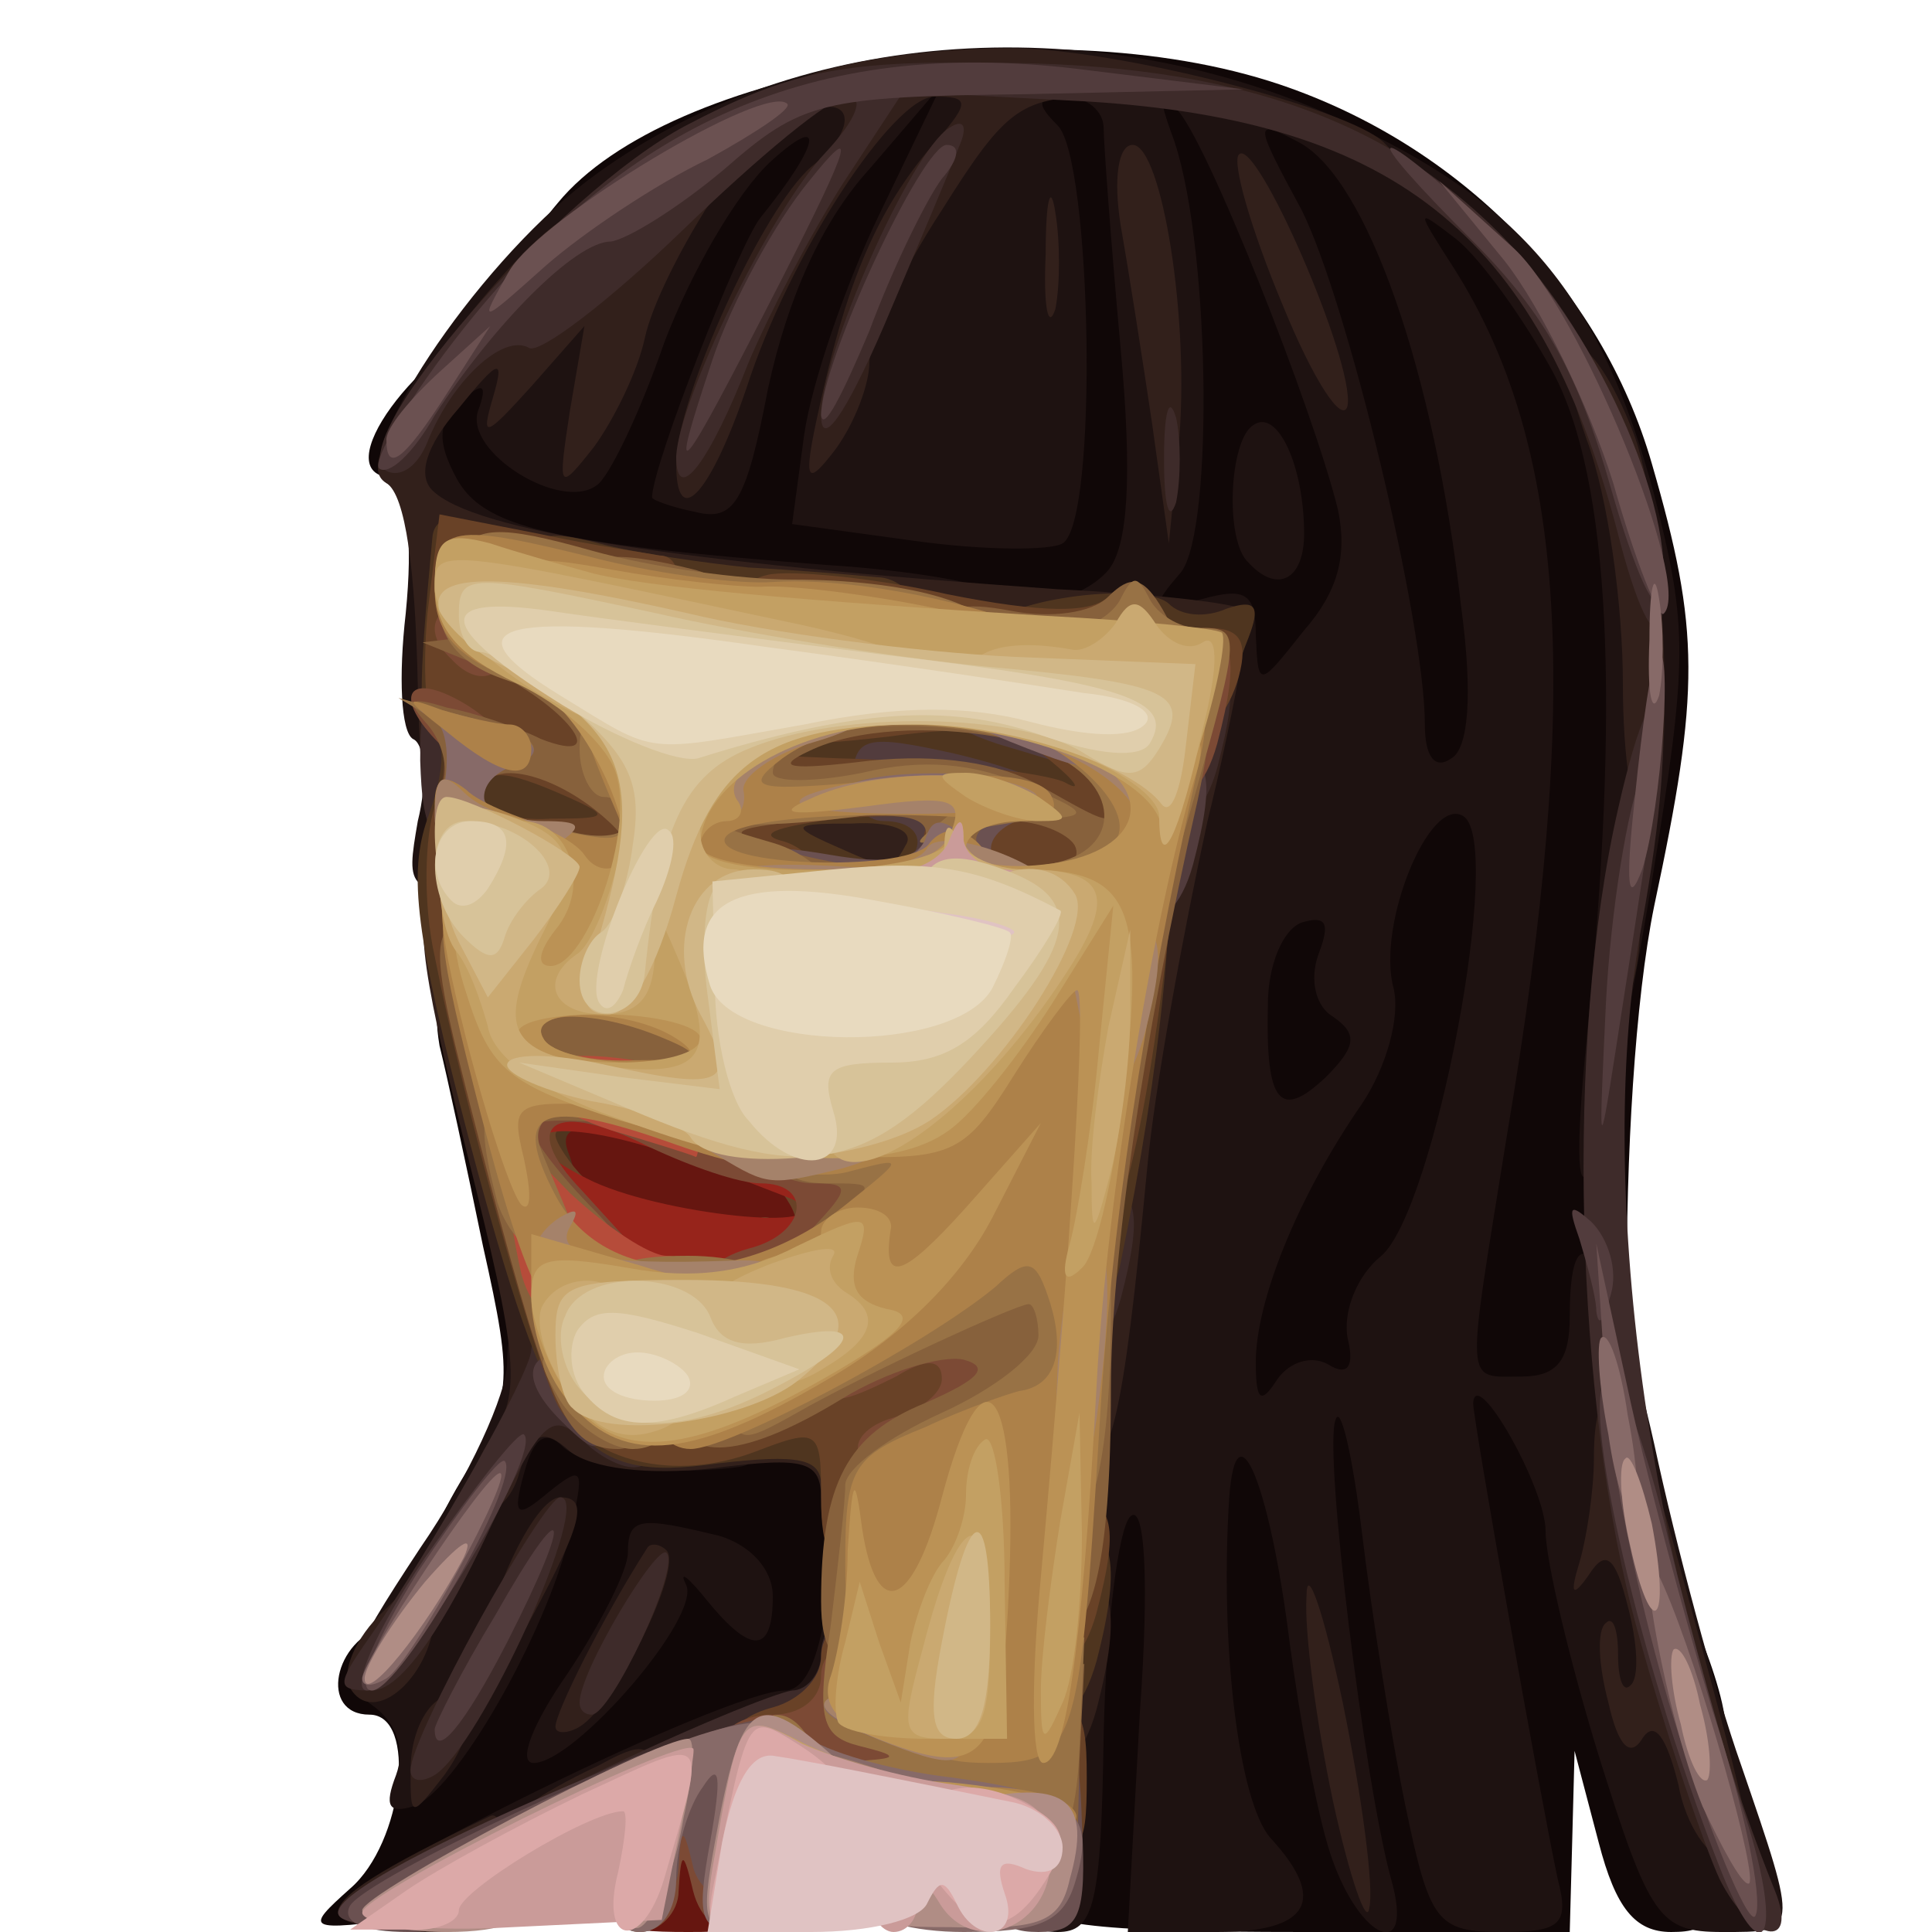 <?xml version="1.0" encoding="utf-8"?>
<!DOCTYPE svg PUBLIC "-//W3C//DTD SVG 1.0//EN" "http://www.w3.org/TR/2001/REC-SVG-20010904/DTD/svg10.dtd">
<svg version="1.0" xmlns="http://www.w3.org/2000/svg" width="40px" height="40px" viewBox="0 0 40 40" preserveAspectRatio="xMidYMid meet">
 <g fill="#100707">
  <path d="M7.25 39.10 c1.10 -0.95 1.40 -3.60 0.40 -3.60 -1.05 0 -0.75 -1.55 0.35 -1.85 0.55 -0.15 0.85 -0.45 0.70 -0.70 -0.15 -0.25 0.25 -1.30 0.85 -2.30 1.05 -1.70 1.10 -1.95 0.45 -4.85 -0.35 -1.70 -0.75 -3.55 -0.90 -4.15 -0.15 -0.90 0 -1.15 0.75 -1.15 0.75 0 1.10 0.55 1.55 2.55 0.35 1.40 0.60 3.05 0.60 3.70 0 1.45 1.15 1.95 4.15 1.80 l2.35 -0.15 0 4.05 c0 3.20 -0.15 4.05 -0.70 4.05 -0.40 0 -2.15 0.65 -3.90 1.45 -1.75 0.80 -4.15 1.55 -5.40 1.75 -2.20 0.30 -2.20 0.25 -1.25 -0.60z"/>
  <path d="M21.20 39.25 c-0.20 -0.45 -0.10 -2.75 0.10 -5.15 0.40 -3.90 0.55 -4.35 1.55 -4.50 1.60 -0.25 1.95 -1.60 0.40 -1.60 -1.20 0 -1.25 -0.15 -1.25 -2.75 0 -2.60 0.05 -2.75 1.25 -2.75 1.15 0 1.25 -0.20 1.25 -2.25 0 -1.55 0.25 -2.35 0.75 -2.55 1.10 -0.45 0.90 -1.20 -0.25 -1.20 -0.70 0 -1 -0.35 -1 -1.20 0 -1.15 -0.20 -1.20 -5.60 -1.70 -9.50 -0.95 -9.90 -1.05 -9.90 -2.35 0 -0.65 -0.30 -1.25 -0.60 -1.40 -1.05 -0.35 1.25 -3.10 2.75 -3.25 1.40 -0.15 2.35 -1.60 1 -1.60 -0.65 0 -0.65 -0.15 -0.10 -0.80 2.30 -2.80 10.05 -4.10 14.95 -2.45 3.70 1.25 6.65 4.20 7.70 7.85 1 3.45 1 4.70 0.05 9.15 -0.80 3.90 -0.75 13.10 0.10 13.65 0.60 0.45 1.75 3.60 1.25 3.60 -0.20 0 -0.30 0.90 -0.20 2 0.20 1.75 0.05 2 -0.80 2 -0.75 0 -1.15 -0.50 -1.50 -1.85 l-0.50 -1.90 -0.05 1.90 -0.05 1.85 -5.50 0 c-4.50 0 -5.60 -0.15 -5.80 -0.75z m-0.20 -32.30 c0 -2.85 -0.60 -2.85 -1.75 -0.10 -1 2.40 -0.95 2.65 0.50 2.65 1.15 0 1.25 -0.15 1.25 -2.55z"/>
  <path d="M16.50 17.25 c0 -1.65 0.10 -1.75 1.75 -1.75 1.65 0 1.75 0.10 1.75 1.75 0 1.65 -0.10 1.75 -1.75 1.75 -1.65 0 -1.75 -0.10 -1.75 -1.75z"/>
 </g>
 <g fill="#1e1211">
  <path d="M7 39.55 c0 -0.60 8.05 -4.55 9.25 -4.55 0.45 0 0.75 -0.75 0.90 -2.10 0.15 -1.30 0.15 -1 0.10 0.75 -0.05 3.10 -0.60 3.85 -2.60 3.85 -0.65 0 -1.15 0.25 -1.15 0.50 0 0.30 -0.45 0.50 -0.95 0.50 -0.55 0 -1.05 0.20 -1.15 0.50 -0.25 0.70 -4.40 1.25 -4.40 0.55z"/>
  <path d="M21 36.75 c0 -1.80 0.15 -3.25 0.40 -3.25 0.20 0 0.40 -2.30 0.45 -5.10 0.10 -4.55 1.15 -12.05 2 -14.20 0.25 -0.65 -0.10 -0.70 -2.30 -0.40 -2.20 0.30 -2.70 0.20 -3.30 -0.60 -0.40 -0.55 -0.70 -0.70 -0.75 -0.30 0 0.90 -3.30 0.80 -3.70 -0.15 -0.35 -1 -3.10 -1 -3.50 0.05 -0.60 1.55 -0.30 2.20 0.95 2.20 1.10 0 1.25 0.20 1.25 1.75 0 1.70 -0.05 1.75 -2.05 1.75 -2.05 0 -2.05 -0.05 -1.80 -1.50 0.20 -0.80 0.15 -1.60 -0.10 -1.70 -0.25 -0.15 -0.30 -1.30 -0.15 -2.60 0.15 -1.55 0.05 -2.45 -0.40 -2.70 -0.80 -0.50 1.80 -4.45 4.15 -6.25 4.15 -3.15 10.35 -3.65 15.55 -1.30 3.80 1.70 5.45 3.70 6.55 7.80 0.70 2.75 0.70 3.40 -0.05 8 -1.05 6.35 -1.85 8.30 -1.35 3.25 0.70 -6.90 0.50 -11.55 -0.70 -13.80 -0.60 -1.10 -1.50 -2.35 -2 -2.75 -0.85 -0.65 -0.85 -0.65 -0.05 0.60 2.35 3.70 2.65 8.80 1.10 17.95 -0.85 5.30 -0.90 5 0.30 5 0.75 0 1 -0.35 1 -1.25 0 -2.55 0.90 -1.15 1.75 2.65 0.45 2.10 1.25 5.10 1.80 6.65 1.20 3.50 1.20 3.45 -0.40 3.45 -1.30 0 -1.50 -0.30 -2.55 -3.65 -0.60 -1.95 -1.10 -4.05 -1.10 -4.65 0 -0.90 -1.45 -3.45 -1.50 -2.65 0 0.35 1.35 7.95 1.75 9.85 0.25 0.95 0.05 1.10 -1.15 1.10 -1.35 0 -1.50 -0.20 -2 -2.60 -0.30 -1.45 -0.70 -4 -0.90 -5.65 -0.20 -1.65 -0.45 -2.70 -0.55 -2.35 -0.25 0.65 0.60 7.50 1.15 9.50 0.50 1.75 -0.65 1.30 -1.25 -0.50 -0.30 -0.90 -0.65 -2.90 -0.85 -4.40 -0.40 -3.20 -1.10 -5 -1.25 -3 -0.20 3.10 0.20 6.30 0.85 7.05 1.20 1.30 0.80 1.95 -1.10 1.95 l-1.85 0 0.25 -4.55 c0.20 -2.75 0.10 -4.35 -0.20 -4.05 -0.25 0.25 -0.50 2.30 -0.55 4.50 -0.05 3.55 -0.20 4.10 -0.95 4.10 -0.75 0 -0.90 -0.45 -0.90 -3.25z m6.50 -8.50 c0.40 0.25 0.55 0.05 0.40 -0.55 -0.10 -0.55 0.20 -1.30 0.70 -1.70 1.10 -0.95 2.55 -8.55 1.70 -9.10 -0.70 -0.45 -1.80 2.25 -1.45 3.55 0.15 0.60 -0.15 1.65 -0.65 2.40 -1.35 1.95 -2.20 4.10 -2.20 5.35 0 0.80 0.10 0.90 0.45 0.35 0.25 -0.35 0.70 -0.50 1.05 -0.30z m0.10 -7.20 c-0.35 -0.20 -0.50 -0.75 -0.30 -1.30 0.25 -0.65 0.15 -0.80 -0.35 -0.65 -0.40 0.15 -0.70 0.90 -0.70 1.70 -0.05 2.05 0.25 2.40 1.20 1.50 0.65 -0.65 0.65 -0.90 0.15 -1.25z m2.65 -8.50 c-0.55 -4.85 -1.95 -8.85 -3.35 -9.60 -0.95 -0.50 -0.95 -0.45 0.05 1.40 0.95 1.90 2.55 8.55 2.55 10.65 0 0.65 0.20 0.95 0.55 0.70 0.35 -0.20 0.45 -1.30 0.20 -3.15z m-2.55 -2 c-0.50 -2.05 -2.75 -7.75 -3.35 -8.30 -0.35 -0.35 -0.35 -0.20 -0.10 0.50 0.80 2.05 0.90 8.20 0.20 9.10 -0.65 0.75 -0.60 0.80 0.45 0.55 0.90 -0.25 1.10 -0.10 1.10 0.75 0.05 1.10 0.05 1.10 1 -0.10 0.70 -0.80 0.90 -1.55 0.70 -2.50z m-4.75 1.25 c0.40 -0.50 0.50 -1.90 0.25 -4.60 -0.20 -2.20 -0.35 -4.25 -0.35 -4.55 0 -0.35 -0.35 -0.65 -0.80 -0.65 -0.60 0 -0.60 0.15 -0.15 0.60 0.70 0.70 0.85 8.20 0.10 8.65 -0.25 0.15 -1.60 0.15 -3.05 -0.05 l-2.55 -0.35 0.25 -1.85 c0.15 -1.05 0.85 -3.10 1.55 -4.55 l1.30 -2.70 -1.50 1.75 c-1 1.10 -1.70 2.70 -2.10 4.55 -0.45 2.35 -0.70 2.75 -1.50 2.55 -0.50 -0.10 -0.90 -0.25 -0.90 -0.30 0 -0.65 1.80 -5.25 2.25 -5.80 1.25 -1.55 1.35 -2.20 0.20 -1.15 -0.70 0.65 -1.65 2.30 -2.20 3.75 -0.50 1.45 -1.15 2.80 -1.40 2.95 -0.75 0.55 -2.75 -0.70 -2.45 -1.55 0.20 -0.55 0.10 -0.60 -0.35 -0.20 -0.50 0.45 -0.50 0.85 -0.10 1.60 0.55 1 1.85 1.35 7.70 1.80 1.60 0.10 3.05 0.35 3.25 0.50 0.50 0.55 1.95 0.30 2.55 -0.40z"/>
  <path d="M25.85 11.65 c-0.50 -0.45 -0.40 -2.55 0.10 -2.85 0.50 -0.35 1.05 0.85 1.05 2.25 0 0.95 -0.55 1.25 -1.15 0.60z"/>
  <path d="M8.20 36.75 c0.20 -0.55 0 -1.10 -0.50 -1.45 -0.70 -0.50 -0.55 -0.90 1 -3.25 1 -1.45 1.80 -3.20 1.80 -3.85 0 -0.85 0.30 -1.20 1 -1.20 0.60 0 1 0.35 1 0.80 0 1.05 1.10 2.05 2.55 2.35 0.80 0.15 0.50 0.25 -0.80 0.30 -1.15 0 -2.30 -0.20 -2.60 -0.50 -0.35 -0.35 -0.60 -0.20 -0.80 0.55 -0.25 0.90 -0.15 0.95 0.50 0.40 0.75 -0.60 0.75 -0.50 0.45 0.85 -0.50 2.10 -2.40 5.40 -3.25 5.65 -0.50 0.15 -0.60 0 -0.35 -0.65z"/>
  <path d="M11.75 34.65 c0.70 -1.05 1.25 -2.15 1.25 -2.50 0 -0.75 0.25 -0.75 1.90 -0.35 0.65 0.20 1.10 0.70 1.10 1.25 0 1.20 -0.45 1.20 -1.35 0.10 -0.40 -0.50 -0.60 -0.65 -0.45 -0.35 0.35 0.65 -2.30 3.70 -3.15 3.70 -0.35 0 0 -0.85 0.70 -1.85z"/>
  <path d="M16 17.25 c0 -1.75 0 -1.75 2.25 -1.75 2.25 0 2.25 0 2.25 1.75 0 1.75 0 1.75 -2.25 1.75 -2.25 0 -2.25 0 -2.25 -1.75z"/>
 </g>
 <g fill="#32201b">
  <path d="M7 39.60 c0 -0.35 0.85 -0.90 3.15 -2 0.20 -0.10 0.35 0.40 0.35 1.10 0 1.15 -0.20 1.30 -1.75 1.30 -0.95 0 -1.75 -0.20 -1.75 -0.40z"/>
  <path d="M27.60 37.30 c-0.35 -1.65 -0.60 -3.55 -0.55 -4.25 0 -0.70 0.35 0.30 0.75 2.20 0.40 1.95 0.65 3.85 0.55 4.25 -0.05 0.40 -0.40 -0.60 -0.75 -2.20z"/>
  <path d="M34.75 36.95 c-0.25 -1 -0.50 -1.35 -0.75 -0.95 -0.25 0.40 -0.50 0.15 -0.70 -0.75 -0.20 -0.75 -0.25 -1.50 -0.05 -1.65 0.15 -0.15 0.25 0.15 0.25 0.65 0 0.50 0.10 0.80 0.25 0.65 0.20 -0.15 0.15 -0.90 -0.05 -1.65 -0.25 -1 -0.45 -1.20 -0.80 -0.65 -0.35 0.50 -0.40 0.40 -0.20 -0.25 0.15 -0.50 0.30 -1.50 0.30 -2.15 0 -2.20 0.85 -1.25 1.70 1.95 1.75 6.40 1.75 6.35 1.05 6.35 -0.35 0 -0.85 -0.70 -1 -1.55z"/>
  <path d="M8.50 36.65 c0 -1.15 0.75 -1.95 1.15 -1.30 0.15 0.25 -0.05 0.85 -0.45 1.40 -0.70 0.90 -0.70 0.90 -0.70 -0.10z"/>
  <path d="M11.05 37.30 c0.10 -0.10 0.70 -0.45 1.35 -0.75 0.90 -0.50 1.10 -0.45 1.10 0.20 0 0.50 -0.45 0.75 -1.35 0.75 -0.70 0 -1.20 -0.10 -1.10 -0.20z"/>
  <path d="M21 34.50 c0 -1.65 0.15 -2 1 -2 1.05 0 1.25 0.80 0.70 2.90 -0.55 1.95 -1.70 1.35 -1.70 -0.90z"/>
  <path d="M11.50 35.75 c0 -0.30 1 -2.30 1.90 -3.70 0.05 -0.10 0.25 -0.10 0.40 0.05 0.35 0.35 -1.05 3.20 -1.80 3.65 -0.25 0.15 -0.50 0.15 -0.50 0z"/>
  <path d="M7.25 34.95 c-0.20 -0.30 0.10 -1.05 0.70 -1.60 l1.05 -1.05 0 1.05 c0 1.30 -1.25 2.45 -1.75 1.60z"/>
  <path d="M10 34.40 c0 -1.10 1.05 -3.40 1.60 -3.40 0.60 0 0.45 0.55 -0.60 2.50 -0.55 1.05 -0.95 1.40 -1 0.90z"/>
  <path d="M17 31.05 c0 -0.80 -0.30 -0.90 -2.25 -0.65 -1.35 0.15 -2.50 0 -2.95 -0.35 -0.55 -0.50 -0.80 -0.40 -1.05 0.45 -0.15 0.55 -0.55 0.90 -0.80 0.70 -0.30 -0.20 -0.25 -0.70 0.20 -1.40 0.65 -0.95 0.60 -1.65 -0.50 -6 -1 -4.05 -1.10 -5 -0.55 -5.35 0.35 -0.25 0.40 -0.45 0.10 -0.45 -0.30 0 -0.50 -1.50 -0.55 -3.80 -0.05 -2.40 -0.25 -3.95 -0.65 -4.20 -0.45 -0.25 -0.05 -1.10 1.30 -2.95 1.05 -1.40 2.20 -2.55 2.50 -2.55 0.35 0 0.70 -0.35 0.90 -0.75 0.15 -0.40 0.85 -0.75 1.55 -0.75 l1.30 0 -0.95 1.35 c-0.50 0.80 -1.10 1.95 -1.25 2.65 -0.15 0.70 -0.65 1.70 -1.05 2.25 -0.75 0.95 -0.75 0.90 -0.50 -0.75 l0.30 -1.75 -1.10 1.25 c-0.95 1.05 -1.05 1.10 -0.80 0.25 0.25 -0.85 0.15 -0.85 -0.70 0.20 -0.70 0.80 -0.85 1.40 -0.55 1.70 0.85 0.85 5.10 1.50 12.95 2.05 2.05 0.10 3.80 0.30 3.90 0.45 0.10 0.10 -0.25 2.10 -0.80 4.35 -0.50 2.30 -1.10 5.55 -1.25 7.20 -0.50 5.25 -0.75 6.30 -1.50 6.30 -1 0 -0.95 -2.60 0.05 -9.15 1.20 -7.60 1.30 -7.10 -1.40 -7.25 -1.90 -0.10 -2.40 0 -2.40 0.65 0 0.40 0.35 0.90 0.75 1.05 0.45 0.20 0.75 0.95 0.75 2 0 1.50 -0.15 1.70 -1.35 1.70 -3.15 0 -3.65 -0.40 -3.65 -3.05 0 -2.40 0 -2.45 1.65 -2.55 0.90 0 0.30 -0.20 -1.40 -0.40 -1.65 -0.15 -3.40 -0.50 -3.85 -0.70 -0.70 -0.30 -0.90 -0.15 -0.90 0.60 0 0.70 0.40 1.10 1.15 1.20 0.90 0.10 1.15 0.50 1.25 2.05 0.15 1.70 0.05 1.85 -1.10 1.85 -1.15 0 -1.30 0.20 -1.30 1.75 0 0.95 0.20 1.75 0.40 1.75 0.25 0 0.70 1.15 1.05 2.60 0.75 3.35 1.25 3.90 3.60 3.90 1.90 0 1.95 0.05 1.95 1.75 0 0.95 -0.10 1.75 -0.25 1.75 -0.15 0 -0.25 -0.40 -0.25 -0.95z"/>
  <path d="M33.05 20.40 c-0.05 -1.05 0.20 -1.90 0.45 -1.90 0.60 0 0.60 1.35 0 2.75 -0.35 0.80 -0.45 0.65 -0.45 -0.85z"/>
  <path d="M33.60 14.15 c0 -1.60 -0.30 -3.85 -0.75 -5.05 -0.50 -1.45 -0.55 -2.10 -0.20 -1.95 0.35 0.10 0.85 0.95 1.20 1.90 0.70 2 0.85 7.95 0.20 7.95 -0.25 0 -0.45 -1.30 -0.45 -2.85z"/>
  <path d="M23.85 8.75 c-0.20 -1.35 -0.50 -3.25 -0.65 -4.10 -0.15 -0.95 -0.05 -1.65 0.25 -1.65 0.60 0 1.20 3.65 0.95 6.25 l-0.20 2 -0.35 -2.50z"/>
  <path d="M14 9.60 c0 -1.35 1.80 -5.30 2.80 -6.15 0.95 -0.75 0.90 -1.50 -0.05 -1.15 -0.40 0.20 -0.75 0.10 -0.75 -0.20 0 -0.55 2.40 -1.10 4.95 -1.10 2.15 0 7 1.25 7.70 1.95 0.70 0.70 0.50 0.70 -1.90 -0.20 -1.10 -0.40 -2.85 -0.70 -3.90 -0.75 -1.70 0 -2 0.20 -3.35 2.35 -0.85 1.30 -1.50 2.70 -1.50 3.15 0 0.45 -0.30 1.25 -0.70 1.80 -0.65 0.85 -0.70 0.70 -0.25 -1.25 0.55 -2.40 1.20 -3.85 2.35 -5.15 0.70 -0.80 0.65 -0.90 -0.05 -0.90 -0.85 0 -3 3.25 -3.90 6.05 -0.75 2.20 -1.45 2.95 -1.45 1.55z"/>
  <path d="M26.55 6.30 c-0.65 -1.55 -1.05 -2.95 -0.90 -3.10 0.35 -0.40 2.40 4.30 2.25 5.20 -0.10 0.40 -0.70 -0.50 -1.35 -2.10z"/>
  <path d="M21.65 5.25 c0 -1.10 0.10 -1.50 0.20 -0.85 0.10 0.60 0.10 1.50 0 2 -0.15 0.45 -0.25 -0.05 -0.20 -1.15z"/>
 </g>
 <g fill="#661610">
  <path d="M12.50 38.50 c0 -1.40 0.15 -1.50 1.75 -1.50 1.60 0 1.75 0.10 1.75 1.50 0 1.40 -0.15 1.50 -1.75 1.50 -1.60 0 -1.75 -0.10 -1.75 -1.50z"/>
  <path d="M13 26.65 c-2.40 -0.30 -3 -0.95 -3 -3.20 0 -1.80 0.10 -1.95 1.35 -1.95 0.70 0 2.50 0.40 4 0.90 2.55 0.85 2.65 0.90 2.65 2.75 0 2.05 -0.15 2.05 -5 1.50z"/>
 </g>
 <g fill="#3e2b2a">
  <path d="M35.60 38.90 c-0.30 -0.65 -1.10 -2.95 -1.70 -5.15 -1.30 -4.70 -1.50 -12.20 -0.40 -17 0.90 -4 1.30 -2.05 0.50 2.35 -1 5.30 0.10 13.45 2.75 20.05 0.50 1.25 -0.50 1.05 -1.15 -0.25z"/>
  <path d="M12.25 36.75 c1.95 -0.95 3.80 -1.70 4.15 -1.75 0.30 0 0.60 -0.35 0.60 -0.75 0 -0.40 0.25 -0.75 0.50 -0.75 0.30 0 0.50 0.75 0.50 1.70 0 1.55 -0.15 1.70 -2.25 2.30 -1.20 0.35 -2.80 0.50 -3.50 0.40 -0.70 -0.15 -1.40 -0.05 -1.55 0.15 -0.15 0.25 -0.65 0.45 -1.10 0.40 -0.45 0 0.75 -0.80 2.65 -1.70z"/>
  <path d="M8.50 36.65 c0 -0.70 2.75 -5.65 3.10 -5.65 0.70 0 -1.65 5.15 -2.60 5.75 -0.25 0.15 -0.50 0.15 -0.50 -0.10z"/>
  <path d="M12 35.25 c0 -0.65 1.60 -3.30 1.80 -3.10 0.30 0.30 -1.15 3.35 -1.55 3.35 -0.15 0 -0.25 -0.10 -0.25 -0.25z"/>
  <path d="M7.65 33.90 c1.30 -1.85 3.35 -5.50 3.35 -5.95 0 -0.25 0.35 -0.45 0.75 -0.45 0.40 0 0.75 0.45 0.75 0.95 0 0.55 0.30 1.05 0.65 1.20 0.30 0.10 0.45 0.40 0.20 0.65 -0.20 0.20 -0.75 0 -1.20 -0.40 -0.75 -0.75 -0.90 -0.60 -2.20 2.15 -0.90 1.85 -1.70 2.95 -2.25 2.95 -0.75 0 -0.75 -0.10 -0.05 -1.10z"/>
  <path d="M21.50 26.25 c0 -1.40 0.20 -1.75 1 -1.75 1.05 0 1.20 0.50 0.70 2.40 -0.50 1.80 -1.70 1.35 -1.70 -0.65z"/>
  <path d="M8.70 15.75 c0 -1.50 0.15 -1.75 1.15 -1.75 0.80 0 1.15 0.30 1.15 1 0 0.55 -0.25 1 -0.55 1 -0.40 0 -0.40 0.25 0.05 0.75 0.50 0.65 0.45 0.75 -0.55 0.75 -1.05 0 -1.20 -0.25 -1.25 -1.75z"/>
  <path d="M23.50 15.25 c0 -1.40 0.20 -1.75 1 -1.75 1.05 0 1.20 0.50 0.70 2.40 -0.50 1.80 -1.70 1.35 -1.70 -0.65z"/>
  <path d="M33.55 11.25 c-1.60 -6.30 -4.55 -8.75 -11.05 -9.15 l-3.80 -0.20 -1.25 1.90 c-0.70 1.10 -1.55 2.75 -1.95 3.70 -0.80 2.05 -1.50 3 -1.50 1.95 0.05 -1.15 1.95 -5.10 3.10 -6.30 0.65 -0.70 0.80 -1.15 0.45 -1.15 -0.35 0 -1.85 1.25 -3.40 2.75 -1.55 1.50 -3 2.60 -3.20 2.45 -0.55 -0.30 -1.60 0.70 -2.10 1.95 -0.20 0.50 -0.55 0.75 -0.85 0.60 -0.95 -0.60 3.55 -5.75 6.20 -7.15 2.10 -1.10 3.20 -1.35 6.30 -1.30 5.10 0 8.40 1.20 10.85 3.85 1.95 2.10 3.45 5.85 3.05 7.65 -0.10 0.55 -0.45 -0.05 -0.85 -1.55z"/>
  <path d="M24.10 9.50 c0 -0.95 0.10 -1.35 0.25 -0.85 0.10 0.45 0.10 1.25 0 1.75 -0.15 0.45 -0.25 0.05 -0.25 -0.90z"/>
  <path d="M17 8.60 c0 -1.25 1.85 -5.45 2.65 -5.95 0.30 -0.20 0.40 -0.05 0.20 0.40 -0.15 0.40 -0.85 2.05 -1.55 3.70 -0.80 1.85 -1.30 2.55 -1.30 1.85z"/>
 </g>
 <g fill="#4f351f">
  <path d="M21 33.50 c0 -1.65 0.15 -2 1 -2 1.05 0 1.25 0.80 0.70 2.90 -0.55 1.95 -1.70 1.35 -1.70 -0.90z"/>
  <path d="M17 30.75 c0 -0.55 -0.45 -0.65 -2.15 -0.45 -2.85 0.40 -3.45 -0.35 -5.15 -6.75 -1.10 -4.20 -1.25 -5.45 -0.85 -6.60 0.30 -0.80 0.40 -1.55 0.15 -1.70 -0.35 -0.20 -0.35 -0.90 -0.05 -4.10 0.05 -0.85 1.45 -0.25 1.70 0.75 0.20 0.70 0.25 0.70 0.30 -0.10 0.05 -0.75 0.30 -0.85 1.45 -0.55 0.75 0.20 2.15 0.40 3.10 0.50 0.95 0.05 2.15 0.15 2.65 0.20 0.45 0 0.85 0.40 0.85 0.80 0 0.40 0.35 0.75 0.75 0.75 0.40 0 0.75 -0.20 0.75 -0.45 0 -0.60 3.15 -1.05 3.70 -0.55 0.25 0.25 0.75 0.30 1.20 0.10 0.60 -0.20 0.70 -0.05 0.45 0.60 -0.20 0.50 -0.35 1 -0.35 1.10 0 0.10 -0.35 0.20 -0.80 0.20 -0.70 0 -0.80 0.40 -0.55 2.05 0.25 1.85 -0.10 5.50 -0.95 9.60 -0.15 0.75 -0.60 1.35 -1.05 1.35 -0.65 0 -0.75 -0.45 -0.50 -2.85 0.20 -1.60 0.50 -3.40 0.65 -3.95 0.25 -1 0.05 -1.10 -3.65 -1.40 -2.15 -0.15 -4.85 -0.45 -6 -0.60 -1.75 -0.25 -2.15 -0.15 -2.15 0.50 0 0.60 0.50 0.80 2.25 0.80 l2.25 0 0 1.80 c0 1.80 -0.05 1.80 -1.75 1.60 -1.45 -0.15 -1.70 -0.05 -1.45 0.55 0.15 0.45 0.40 1.65 0.55 2.70 l0.30 1.90 2.90 -0.35 2.95 -0.35 0 1.85 c0 1.25 -0.20 1.80 -0.75 1.80 -0.40 0 -0.75 -0.35 -0.75 -0.75z m1.75 -13.25 c0.20 -0.30 -0.30 -0.50 -1.10 -0.45 -1.25 0 -1.30 0.05 -0.40 0.45 0.55 0.25 1.05 0.45 1.10 0.45 0.05 0.05 0.25 -0.15 0.40 -0.45z m-3.10 -3.55 c0.80 -0.05 0.60 -0.20 -0.60 -0.50 -2 -0.60 -2.10 -0.55 -1.40 1.05 0.40 1 0.55 1.10 0.70 0.40 0.15 -0.50 0.70 -0.90 1.30 -0.95z"/>
 </g>
 <g fill="#523c3d">
  <path d="M7 39.60 c0 -0.40 1.95 -1.45 5.40 -2.90 1.55 -0.70 1.60 -0.70 1.60 0.55 0 0.90 -0.25 1.25 -0.95 1.25 -0.55 0 -1.05 0.20 -1.15 0.45 -0.20 0.55 -4.90 1.25 -4.90 0.65z"/>
  <path d="M35.60 38.65 c-1.80 -4.60 -3 -10.15 -2.25 -10.15 0.20 0 0.75 1.50 1.20 3.40 0.45 1.85 1.15 4.40 1.60 5.75 0.80 2.50 0.35 3.30 -0.55 1z"/>
  <path d="M9 35.80 c0 -0.10 0.55 -1.20 1.25 -2.35 1.50 -2.65 1.65 -2.20 0.25 0.55 -0.90 1.75 -1.50 2.45 -1.50 1.80z"/>
  <path d="M8.80 32.25 c1.05 -1.50 1.95 -2.65 2.05 -2.55 0.40 0.40 -2.60 5.30 -3.25 5.30 -0.35 0 0.15 -1.20 1.20 -2.75z"/>
  <path d="M11.60 29.40 c-0.80 -0.80 -0.75 -1.40 0.15 -1.40 0.40 0 0.75 0.45 0.75 1 0 1.15 -0.10 1.20 -0.90 0.40z"/>
  <path d="M33.05 27.15 c0 -0.30 -0.20 -1 -0.35 -1.50 -0.25 -0.70 -0.20 -0.75 0.25 -0.35 0.35 0.35 0.55 1 0.40 1.50 -0.15 0.55 -0.25 0.70 -0.30 0.35z"/>
  <path d="M33.25 20.75 c0.10 -1.90 0.45 -4.05 0.75 -4.75 0.55 -1.30 0.50 -1 -0.55 5.75 -0.35 2.25 -0.35 2.15 -0.20 -1z"/>
  <path d="M23 17.25 c0 -1.40 0.20 -1.75 1 -1.75 1.05 0 1.20 0.50 0.70 2.40 -0.50 1.80 -1.70 1.35 -1.70 -0.65z"/>
  <path d="M18.15 18.15 c1.05 -0.25 1.15 -1.15 0.15 -1.15 -0.40 0 -0.70 -0.40 -0.65 -0.90 0.05 -0.85 0.30 -0.90 2.10 -0.50 2.35 0.55 3.50 1.40 1.80 1.40 -0.80 0 -1.05 0.20 -0.85 0.75 0.20 0.60 -0.15 0.75 -1.60 0.70 -1 -0.05 -1.45 -0.15 -0.95 -0.30z"/>
  <path d="M20.65 15.40 c-2.25 -0.75 -2.15 -1.90 0.10 -1.90 1.55 0 1.75 0.15 1.75 1.25 0 0.70 -0.05 1.25 -0.10 1.20 -0.10 -0.05 -0.90 -0.30 -1.75 -0.55z"/>
  <path d="M33.35 10.10 c-0.65 -2.30 -1.35 -3.60 -2.85 -5.10 -2.50 -2.50 -2.20 -2.60 0.45 -0.20 2 1.80 3.80 5.75 3.45 7.55 -0.10 0.50 -0.55 -0.50 -1.05 -2.25z"/>
  <path d="M7.85 9.70 c-0.15 -0.15 0.60 -1.45 1.75 -2.90 3.50 -4.40 7.45 -6.05 12.90 -5.35 l3.25 0.40 -4.50 0.10 c-4.25 0.05 -4.65 0.15 -6.25 1.55 -0.95 0.80 -2 1.45 -2.35 1.50 -0.75 0 -2.45 1.75 -3.65 3.60 -0.45 0.80 -0.95 1.25 -1.15 1.10z"/>
  <path d="M14.75 7.45 c0.40 -1.20 1.30 -2.85 2 -3.70 1 -1.25 0.90 -0.85 -0.55 2 -2.20 4.30 -2.40 4.55 -1.45 1.70z"/>
  <path d="M17 8.60 c0 -1.10 2.10 -5.60 2.60 -5.60 0.30 0 0.25 0.30 -0.10 0.70 -0.30 0.40 -1 1.80 -1.50 3.15 -0.55 1.30 -0.95 2.10 -1 1.75z"/>
 </g>
 <g fill="#694227">
  <path d="M17.80 38.15 c-2.50 -0.40 -3.70 -2.30 -1.80 -2.80 0.55 -0.15 1 -0.60 1 -1.05 0 -0.45 0.35 -0.80 0.75 -0.80 0.40 0 0.75 0.20 0.75 0.50 0 0.25 0.90 0.65 2 0.80 1.85 0.30 2 0.45 2 2 0 1.60 -0.10 1.70 -1.60 1.65 -0.90 -0.05 -2.30 -0.20 -3.10 -0.30z"/>
  <path d="M21 32.75 c0 -1.40 0.20 -1.75 1 -1.75 1.05 0 1.20 0.50 0.70 2.40 -0.50 1.80 -1.70 1.35 -1.70 -0.65z"/>
  <path d="M17 31 c0 -1.40 -0.05 -1.45 -1.35 -0.95 -1.70 0.65 -3.45 0.20 -4.10 -0.95 -0.50 -0.95 -1.95 -6.25 -2.55 -9.30 -0.25 -1.10 -0.20 -2.50 0 -3.10 0.25 -0.60 0.25 -1.25 0.05 -1.50 -0.25 -0.25 -0.30 -1.35 -0.20 -2.50 l0.25 -2.05 2.05 0.40 c1.15 0.25 2.25 0.40 2.50 0.45 0.70 0 0.35 1.50 -0.40 1.50 -0.40 0 -0.75 0.30 -0.75 0.65 0.05 1.55 0.90 1.90 4.85 2.05 2.15 0.05 4.30 0.30 4.70 0.50 0.35 0.20 0.25 0 -0.30 -0.45 -0.75 -0.65 -1.55 -0.75 -3.35 -0.50 -2.20 0.25 -2.40 0.20 -2.40 -0.75 0 -0.55 -0.20 -1 -0.50 -1 -0.85 0 -0.55 -1.40 0.40 -1.60 0.45 -0.10 2.15 0.05 3.70 0.40 2 0.40 3 0.40 3.35 0.05 0.40 -0.40 0.55 -0.10 0.60 0.90 0.05 0.85 0.15 1.15 0.30 0.60 0.10 -0.45 0.65 -0.85 1.15 -0.85 0.65 0 0.85 0.25 0.65 1 -0.15 0.55 -0.45 1 -0.65 1 -0.20 0 -0.50 1.50 -0.70 3.35 -0.55 5.40 -1.30 8.15 -2.15 8.15 -0.65 0 -0.75 -0.45 -0.45 -2.70 0.15 -1.50 0.45 -3.05 0.60 -3.50 0.20 -0.60 0 -0.80 -0.80 -0.80 -0.65 0 -1.20 -0.40 -1.35 -1 -0.15 -0.55 -0.50 -1 -0.75 -1 -0.25 0 -0.35 -0.15 -0.20 -0.40 0.10 -0.20 -0.70 -0.25 -1.85 -0.15 -1.15 0.15 -1.70 0.30 -1.20 0.45 0.45 0.10 0.85 0.50 0.85 0.90 0 0.55 -0.75 0.70 -3.30 0.70 -2.05 0 -3.15 0.20 -2.95 0.50 0.15 0.30 1.30 0.50 2.55 0.50 2.10 0 2.20 0.05 2.20 1.50 0 1.40 0.15 1.50 1.75 1.50 1.65 0 1.75 0.10 1.75 1.75 0 1.40 0.20 1.75 1 1.75 0.85 0 1 0.35 1 2.05 0 1.60 -0.20 2.10 -1 2.30 -0.55 0.15 -1 0.60 -1 0.95 0 0.40 -0.45 0.70 -1 0.70 -0.80 0 -1 -0.35 -1 -1.50z m-1 -3.50 c1.50 -0.80 1.60 -0.95 0.65 -1 -0.70 0 -1.15 -0.30 -1.15 -0.80 0 -0.40 0.25 -0.60 0.50 -0.45 0.70 0.45 0.60 -0.20 -0.15 -0.95 -0.65 -0.70 -4.35 -1.35 -4.35 -0.80 0 0.15 0.30 0.60 0.60 0.90 0.35 0.35 0.55 1.40 0.45 2.35 -0.15 2.10 0.70 2.25 3.45 0.75z m-4.25 -11 c-1.35 -0.60 -1.75 -0.60 -1.75 0 0 0.30 0.60 0.50 1.40 0.45 1.20 0 1.25 -0.05 0.35 -0.45z"/>
 </g>
 <g fill="#97241b">
  <path d="M11.10 26.90 c-0.35 -0.35 -0.60 -1.70 -0.60 -3.05 0 -2.30 0.05 -2.45 1.15 -2.15 0.60 0.15 1.40 0.30 1.75 0.30 0.30 0 0.60 0.35 0.60 0.75 0 0.50 0.50 0.75 1.65 0.75 1.60 0 1.70 0.10 1.75 2 l0.10 2 -2.90 0 c-1.60 0 -3.15 -0.25 -3.50 -0.60z m5.35 -2.05 c-0.10 -0.05 -1.25 -0.50 -2.55 -0.95 -2.45 -0.85 -3.75 -0.50 -1.75 0.50 1.45 0.75 5.35 1.15 4.30 0.45z"/>
 </g>
 <g fill="#7c4a35">
  <path d="M12.50 38.25 c0 -1.55 0.15 -1.75 1.25 -1.75 0.70 0 1.25 -0.20 1.25 -0.50 0 -0.25 0.45 -0.50 1 -0.50 0.60 0 1 -0.35 1 -0.80 0 -0.45 0.35 -0.70 0.90 -0.60 0.60 0.10 0.90 0.70 1 2.05 0.15 1.75 0.10 1.85 -1.35 1.85 -1.20 0 -1.55 0.20 -1.55 1 0 1.25 -1.35 1.35 -1.65 0.15 -0.20 -0.85 -0.25 -0.85 -0.30 0 0 0.45 -0.40 0.85 -0.80 0.85 -0.50 0 -0.75 -0.55 -0.75 -1.75z"/>
  <path d="M17.80 30.10 c-0.15 -0.25 0.15 -0.60 0.70 -0.75 0.55 -0.15 1 -0.50 1 -0.80 0 -0.40 -0.30 -0.45 -0.95 -0.05 -1.30 0.65 -1.55 0.65 -1.55 -0.25 0 -0.45 -0.45 -0.75 -1.25 -0.75 -1.50 0 -1.70 -1.25 -0.25 -1.65 1.20 -0.30 1.35 -1.35 0.25 -1.35 -0.45 0 -1.45 -0.35 -2.30 -0.75 -1.95 -1 -2.75 -0.50 -1.40 0.90 l1 1.10 -1.05 0.15 c-0.60 0.10 -1.20 0.05 -1.35 -0.05 -0.50 -0.55 -1 -3.80 -0.80 -5.05 0.25 -1.10 0.55 -1.30 1.95 -1.30 1.35 0 1.70 0.20 1.70 0.95 0 0.55 -0.40 1.10 -0.85 1.20 -0.55 0.15 -0.30 0.25 0.55 0.30 0.80 0 2.30 0.30 3.35 0.65 1.75 0.50 1.95 0.70 1.95 2.25 0 1.55 0.10 1.65 1.80 1.65 1.75 0 1.75 0.05 1.60 1.90 -0.15 1.75 -0.25 1.85 -2 2 -1 0.10 -1.95 -0.05 -2.10 -0.30z"/>
  <path d="M23.50 14.75 c0 -1.40 0.20 -1.75 1 -1.75 1.05 0 1.20 0.50 0.70 2.40 -0.50 1.80 -1.70 1.35 -1.70 -0.65z"/>
  <path d="M9.10 15.40 c-0.95 -0.95 -0.70 -1.50 0.40 -0.90 0.55 0.30 1 0.75 1 1 0 0.70 -0.70 0.60 -1.40 -0.10z"/>
  <path d="M9.35 13.65 c-0.60 -0.55 -0.40 -1.15 0.40 -1.15 0.40 0 0.75 0.35 0.75 0.75 0 0.80 -0.60 1 -1.15 0.40z"/>
 </g>
 <g fill="#6b5151">
  <path d="M7.25 39.45 c0.40 -0.60 6.05 -3.25 8 -3.75 1.20 -0.30 1.25 -0.20 1.25 1.75 0 1.70 -0.15 2.05 -0.95 2.05 -0.55 0 -1.10 -0.40 -1.20 -0.85 -0.20 -0.85 -0.25 -0.85 -0.30 0 -0.05 0.70 -0.35 0.80 -2.05 0.55 -1.35 -0.20 -2 -0.15 -2 0.25 0 0.30 -0.70 0.55 -1.55 0.55 -0.90 0 -1.40 -0.20 -1.20 -0.55z"/>
  <path d="M20.60 37.75 c0.05 -1.75 0.25 -2.25 0.90 -2.25 0.65 0 0.85 0.50 0.90 2.25 0.10 1.95 -0.05 2.25 -0.90 2.25 -0.85 0 -1 -0.30 -0.90 -2.25z"/>
  <path d="M34.80 36.05 c-0.75 -2.30 -1.45 -5.55 -1.55 -7.25 l-0.20 -3.05 0.65 3 c0.35 1.65 1.15 4.65 1.75 6.65 0.65 1.95 1.05 3.90 0.90 4.25 -0.10 0.30 -0.80 -1.30 -1.55 -3.60z"/>
  <path d="M8.65 32.55 c0.90 -1.35 1.70 -2.40 1.80 -2.30 0.35 0.40 -2.15 4.75 -2.75 4.75 -0.35 0 0.05 -1 0.95 -2.45z"/>
  <path d="M15.50 18.45 c0 -0.95 0.20 -1 1.70 -0.75 1.15 0.20 1.75 0.10 1.95 -0.30 0.15 -0.50 -0.30 -0.60 -1.70 -0.50 -1.10 0.10 -1.95 0 -1.95 -0.30 0 -0.75 4.45 -1.15 5.65 -0.50 0.95 0.55 1 0.65 0.25 0.80 -1.10 0.20 -1.20 1.10 -0.15 1.10 1.75 0 0.55 0.90 -1.55 1.20 -3.75 0.50 -4.20 0.40 -4.20 -0.75z"/>
  <path d="M33.85 16.50 c0.15 -1.50 0.35 -2.85 0.45 -2.95 0.35 -0.40 0.10 3.20 -0.30 4.45 -0.30 0.80 -0.35 0.30 -0.15 -1.50z"/>
  <path d="M33.40 10 c-0.50 -1.60 -1.50 -3.65 -2.25 -4.60 l-1.35 -1.65 1.55 1.40 c1.35 1.25 3.70 6.95 3.10 7.55 -0.10 0.15 -0.60 -1.10 -1.05 -2.70z"/>
  <path d="M8 9.10 c0 -0.25 0.50 -0.85 1.10 -1.40 l1.05 -0.95 -0.90 1.40 c-0.90 1.40 -1.25 1.65 -1.25 0.95z"/>
  <path d="M10.55 5.60 c0.65 -1.10 5.30 -3.90 5.75 -3.45 0.10 0.10 -0.65 0.60 -1.65 1.15 -1.05 0.50 -2.55 1.50 -3.35 2.20 -1.40 1.25 -1.40 1.25 -0.75 0.10z"/>
 </g>
 <g fill="#87613c">
  <path d="M17.50 37.50 c0 -0.55 0.30 -1 0.65 -1 0.40 0 0.35 -0.15 -0.15 -0.50 -1 -0.60 -0.65 -0.80 2.10 -1.20 l2.35 -0.35 -0.10 2 -0.05 2.05 -2.40 0 c-2.05 0 -2.40 -0.15 -2.40 -1z"/>
  <path d="M17 33.15 c0 -2.45 0.55 -3.45 2.15 -4.10 1.15 -0.50 1.35 -0.75 0.80 -0.90 -0.45 -0.10 -1.60 0.25 -2.50 0.80 -2.20 1.35 -3.45 1.35 -3.45 0.05 0 -0.65 0.35 -1 1 -1 0.55 0 1 -0.20 1 -0.50 0 -1.05 0.10 -1.25 0.85 -2.10 0.75 -0.80 0.75 -0.90 0 -0.90 -0.40 0 -0.85 -0.20 -0.95 -0.40 -0.20 -0.55 -4.90 -1.20 -4.90 -0.75 0 0.20 0.60 1 1.35 1.75 0.85 0.90 1.10 1.40 0.65 1.40 -0.55 0 -0.55 0.15 -0.10 0.60 0.85 0.85 0.75 2.90 -0.10 2.90 -1.05 0 -1.40 -0.75 -2.65 -5.50 -1.50 -5.85 -1.55 -5.65 1 -5.25 4.80 0.70 4.85 0.75 4.85 2.30 0 1.35 0.15 1.45 1.75 1.45 1.55 0 1.75 0.15 1.75 1.25 0 0.85 0.25 1.25 0.90 1.25 0.70 0 1 -0.65 1.40 -3.25 l0.45 -3.20 -2.25 -0.40 c-1.25 -0.20 -3.70 -0.35 -5.50 -0.30 -3.40 0.10 -5.80 -0.80 -5.35 -2.10 0.15 -0.35 0 -0.90 -0.30 -1.25 -0.45 -0.50 -0.40 -0.60 0.40 -0.35 0.55 0.10 1.45 0.40 1.95 0.65 1.55 0.60 0.45 -0.75 -1.10 -1.45 l-1.35 -0.55 1.65 -0.20 c0.95 -0.10 1.60 -0.45 1.60 -0.90 0 -0.75 0.60 -0.85 2.40 -0.40 1.35 0.40 1.45 1.70 0.10 1.70 -0.55 0 -1 0.35 -1 0.75 0 1 0.70 0.95 1.75 -0.05 0.50 -0.55 1.35 -0.75 2.50 -0.60 1.30 0.15 1.75 0 1.75 -0.50 0 -0.55 0.40 -0.65 1.45 -0.45 0.80 0.15 1.65 0.05 2 -0.30 0.45 -0.45 0.70 -0.40 1.05 0.15 0.80 1.30 0.55 2 -0.75 2 -0.70 0 -1.25 0.20 -1.25 0.50 0 0.25 0.65 0.35 1.60 0.15 1.55 -0.30 1.55 -0.30 1.20 1.40 -1.15 5.05 -1.80 9.55 -1.80 12.20 0 3.70 -0.40 5.25 -1.30 5.25 -0.45 0 -0.70 -0.55 -0.70 -1.55 0 -1.20 -0.15 -1.50 -0.80 -1.25 -0.45 0.15 -0.90 0.30 -1 0.30 -0.10 0 -0.20 0.70 -0.20 1.50 0 1.15 -0.20 1.50 -1 1.50 -0.75 0 -1 -0.35 -1 -1.35z m2.15 -15.75 c0.15 -0.50 -0.40 -0.60 -2.10 -0.45 -1.95 0.20 -2.10 0.25 -1.05 0.60 1.95 0.55 2.85 0.50 3.15 -0.15z m3.10 0.10 c-0.15 -0.25 -0.75 -0.50 -1.30 -0.50 -0.55 0 -0.85 0.25 -0.70 0.50 0.15 0.30 0.75 0.50 1.30 0.50 0.55 0 0.85 -0.20 0.70 -0.50z m-9.95 -0.75 c-1.10 -0.85 -2.30 -1 -2.30 -0.30 0 0.40 1.05 0.80 2.75 0.95 0.30 0.05 0.05 -0.25 -0.45 -0.65z m10.70 -0.15 c0 -1.25 -4.30 -2 -6.25 -1.05 -0.75 0.35 -0.40 0.40 1.25 0.20 1.45 -0.15 2.70 0.05 3.50 0.50 1.50 0.85 1.50 0.85 1.50 0.35z"/>
 </g>
 <g fill="#b64c3a">
  <path d="M10.80 26.40 c-0.15 -0.65 -0.30 -1.55 -0.30 -2.10 0 -0.80 0.15 -0.80 1.30 0.40 0.75 0.70 1.65 1.30 2 1.30 0.40 0 0.70 0.35 0.70 0.75 0 0.50 -0.50 0.75 -1.70 0.75 -1.30 0 -1.75 -0.25 -2 -1.10z"/>
  <path d="M12.65 23.40 c-2.25 -0.75 -2.15 -1.75 0.10 -1.50 1.30 0.15 1.75 0.45 1.75 1.15 0 0.50 -0.05 0.95 -0.10 0.90 -0.10 -0.05 -0.90 -0.30 -1.75 -0.55z"/>
 </g>
 <g fill="#987245">
  <path d="M19.75 38.25 c-0.25 -0.10 -1.35 -0.30 -2.35 -0.50 -1.45 -0.20 -1.90 -0.55 -1.90 -1.25 0 -1.05 0.75 -1.35 1.25 -0.50 0.15 0.30 0.70 0.45 1.15 0.45 0.70 -0.05 0.70 -0.10 -0.10 -0.30 -0.80 -0.20 -0.90 -0.55 -0.60 -2.50 0.15 -1.25 0.30 -2.55 0.30 -2.90 0 -0.35 0.90 -1 2 -1.50 1.10 -0.50 2 -1.20 2 -1.60 0 -0.35 -0.10 -0.65 -0.20 -0.65 -0.25 0 -3.40 1.45 -4.80 2.25 -1.15 0.65 -1.25 0.65 -1.40 -0.25 -0.20 -1.30 -1.10 -1.30 -1.10 0 0 0.60 -0.35 1 -0.90 1 -0.45 0 -1.15 -0.45 -1.50 -1 -0.50 -0.85 -0.50 -1 0.15 -1 0.40 0 0.75 -0.45 0.75 -1 0 -0.80 0.35 -1 1.75 -1 0.95 0 1.75 0.25 1.75 0.50 0 0.30 0.35 0.50 0.75 0.50 0.90 0 1 -1 0.15 -1 -0.40 0 -0.25 -0.35 0.30 -0.75 0.95 -0.75 0.95 -0.75 -0.10 -0.75 -0.75 0 -1.10 -0.30 -1.10 -1 0 -0.85 0.35 -1 2 -1 1.65 0 2 0.15 2 1 0 0.80 0.35 1 1.50 1 1.50 0 1.50 0.05 1.50 2.65 0 3.30 -0.45 4.85 -1.30 4.85 -0.40 0 -0.70 -0.20 -0.70 -0.45 0 -0.25 -0.45 -0.35 -1 -0.20 -0.70 0.20 -1 0.70 -1 1.75 0 1.40 0.10 1.45 1.70 1.10 l1.75 -0.30 -0.10 2.30 c-0.10 2.30 -0.65 2.70 -2.60 2.05z"/>
  <path d="M10.30 24.90 c-0.55 -2.10 -0.35 -2.40 1.35 -2.35 1.20 0.05 1.30 0.15 0.45 0.30 -0.80 0.15 -1.10 0.45 -0.90 0.95 0.15 0.40 0.45 1.05 0.60 1.45 0.20 0.45 0.05 0.75 -0.45 0.75 -0.40 0 -0.85 -0.50 -1.05 -1.10z"/>
  <path d="M13.50 18.75 c0 -0.50 -0.50 -0.75 -1.50 -0.75 -0.80 0 -1.50 -0.25 -1.50 -0.55 0 -0.35 0.50 -0.45 1.25 -0.25 0.70 0.20 1.25 0.10 1.25 -0.20 0 -0.25 -0.20 -0.50 -0.50 -0.50 -0.25 0 -0.50 -0.45 -0.50 -1 0 -0.85 0.35 -1 2.90 -1.10 2.45 -0.05 2.55 -0.10 0.75 -0.25 -1.20 -0.10 -2.15 -0.40 -2.15 -0.70 0 -0.25 -0.45 -0.45 -1 -0.45 -0.55 0 -1 0.35 -1 0.75 0 0.55 -0.30 0.60 -1.10 0.30 -1.30 -0.45 -1.65 -1.45 -0.95 -2.55 0.40 -0.60 0.85 -0.65 2.80 -0.10 1.25 0.35 3.10 0.60 4.15 0.60 2.35 0 4.10 0.50 4.10 1.10 0 0.75 1.35 1.90 2.20 1.90 0.45 0 0.80 -0.20 0.80 -0.50 0 -0.25 -0.45 -0.50 -1 -0.50 -0.55 0 -1 -0.20 -1 -0.50 0 -0.25 0.30 -0.50 0.70 -0.50 0.40 0 0.85 -0.30 1 -0.60 0.25 -0.50 0.35 -0.50 0.60 0 0.15 0.30 0.60 0.60 1 0.60 0.90 0 0.90 0.05 -0.10 3.60 -0.75 2.65 -0.95 2.90 -2.20 2.90 -1.70 0 -2.45 -1.35 -0.85 -1.60 1.55 -0.20 1.65 -1.60 0.10 -2.30 -2.05 -0.95 -5.75 -0.65 -5.75 0.40 0 0.20 0.85 0.20 1.85 0 1.25 -0.30 2.30 -0.20 3.35 0.25 1.30 0.55 1.40 0.65 0.45 0.70 -0.60 0.05 -1.50 0.20 -2 0.35 -0.75 0.25 -0.80 0.20 -0.15 -0.30 0.60 -0.50 0.55 -0.55 -0.50 -0.30 -0.70 0.15 -1.90 0.30 -2.75 0.35 -1.45 0.05 -1.45 0.05 -0.25 0.40 0.70 0.20 1.30 0.75 1.40 1.20 0.15 0.70 -0.20 0.85 -1.85 0.85 -1.50 0 -2.05 -0.20 -2.05 -0.75z"/>
  <path d="M9.50 15.20 l-1.25 -0.75 1.25 0.35 c1.40 0.35 1.75 0.60 1.45 0.90 -0.10 0.10 -0.75 -0.10 -1.45 -0.50z"/>
 </g>
 <g fill="#876a68">
  <path d="M12.50 38.30 c0 -1.55 0.20 -1.80 1.75 -2.30 1.30 -0.45 1.95 -0.45 2.45 -0.05 0.35 0.30 1.70 0.70 3 0.85 2.60 0.35 3 0.75 2.55 2.20 -0.25 0.80 -0.75 1 -2.30 1 -1.05 0 -1.95 -0.25 -1.95 -0.55 0 -0.30 -0.35 -0.85 -0.75 -1.25 -0.65 -0.70 -0.75 -0.65 -0.75 0.50 0 1 -0.25 1.30 -1.05 1.30 -0.95 0 -1.05 -0.20 -0.75 -1.85 0.25 -1.40 0.20 -1.70 -0.15 -1.15 -0.30 0.40 -0.55 1.25 -0.55 1.90 0 0.65 -0.30 1.10 -0.75 1.10 -0.50 0 -0.75 -0.50 -0.75 -1.70z"/>
  <path d="M35.25 37.40 c-0.80 -1.95 -1.55 -6.30 -0.80 -4.55 0.75 1.70 2 6.15 1.75 6.15 -0.15 0 -0.55 -0.75 -0.95 -1.60z"/>
  <path d="M18.15 36 c-1.65 -0.65 -1.40 -1 0.60 -1 1.20 0 1.75 0.25 1.75 0.75 0 0.85 -0.70 0.90 -2.35 0.25z"/>
  <path d="M7.50 34.75 c0 -0.35 2.55 -4.25 2.85 -4.25 0.30 0 -1.80 3.90 -2.35 4.25 -0.25 0.15 -0.50 0.20 -0.50 0z"/>
  <path d="M33.30 29.70 c-0.20 -1 -0.25 -1.90 -0.15 -2 0.15 -0.15 0.40 0.55 0.55 1.60 0.20 1 0.25 1.90 0.15 2 -0.15 0.15 -0.40 -0.55 -0.55 -1.60z"/>
  <path d="M17.50 18.50 c0 -0.25 0.30 -0.50 0.70 -0.50 0.40 0 0.80 -0.30 0.95 -0.60 0.15 -0.50 0.35 -0.50 1 0.05 1.30 1.05 1 1.55 -0.90 1.55 -0.95 0 -1.75 -0.20 -1.75 -0.50z"/>
  <path d="M9.15 16.55 c0.20 -0.95 0.10 -1.60 -0.30 -1.75 -0.35 -0.15 -0.05 -0.15 0.65 0 1.55 0.40 1.95 0.75 1.15 1.05 -0.90 0.30 -0.80 1.15 0.10 1.15 0.40 0 0.75 0.25 0.75 0.50 0 0.30 -0.60 0.50 -1.30 0.50 -1.20 0 -1.30 -0.15 -1.05 -1.45z"/>
  <path d="M17.50 16.40 c0 -0.55 3.90 -0.50 4.25 0.05 0.15 0.25 -0.70 0.45 -2 0.40 -1.25 -0.05 -2.25 -0.25 -2.25 -0.45z"/>
  <path d="M20.90 15.35 c-2 -0.80 -1.80 -1.85 0.35 -1.85 1.55 0 1.75 0.15 1.75 1.25 0 1.35 -0.10 1.40 -2.10 0.60z"/>
  <path d="M34.15 13.25 c0 -1.10 0.10 -1.50 0.20 -0.85 0.10 0.60 0.10 1.50 0 2 -0.15 0.45 -0.25 -0.05 -0.20 -1.15z"/>
 </g>
 <g fill="#ad8149">
  <path d="M19 37.50 c0 -0.25 0.65 -0.50 1.45 -0.50 0.85 0 1.65 0.25 1.80 0.50 0.20 0.30 -0.40 0.50 -1.45 0.50 -1 0 -1.80 -0.20 -1.80 -0.50z"/>
  <path d="M19 35.50 c0 -0.55 -0.35 -1 -0.75 -1 -0.55 0 -0.75 -0.55 -0.75 -2.15 0 -1.95 0.15 -2.20 1.65 -2.80 0.85 -0.40 1.75 -0.70 1.95 -0.75 0.75 -0.10 0.95 -0.80 0.65 -1.80 -0.30 -0.95 -0.45 -1 -1.15 -0.35 -1.45 1.20 -5.50 3.35 -6.30 3.35 -0.45 0 -0.80 -0.40 -0.80 -1 0 -0.55 -0.30 -1 -0.60 -1 -1.35 0 -1.90 -0.90 -2.95 -4.95 -0.90 -3.50 -1 -4.25 -0.40 -4.65 0.55 -0.35 0.55 -0.55 0.10 -0.75 -0.35 -0.10 -0.65 -0.60 -0.65 -1 0 -0.55 0.20 -0.65 0.65 -0.30 0.30 0.30 1.25 0.65 2 0.85 1.10 0.25 1.35 0.20 1.15 -0.30 -0.15 -0.35 -0.45 -1.05 -0.60 -1.50 -0.15 -0.45 -0.95 -1.10 -1.75 -1.40 -1.05 -0.45 -1.45 -0.95 -1.45 -1.80 0 -1.35 0.30 -1.40 3.50 -0.60 1.25 0.30 2.80 0.50 3.50 0.45 2.35 -0.15 6.50 1 6.50 1.75 0 0.40 0.50 0.70 1.30 0.70 1.20 0 1.30 0.15 1 1.40 -1.15 5.20 -1.80 9.50 -2.05 13.85 -0.40 6.50 -0.50 6.75 -2.30 6.75 -1.10 0 -1.45 -0.25 -1.45 -1z m-1.50 -10.55 c1.25 -1 1.25 -1 0.10 -0.70 -0.65 0.20 -2.20 -0.05 -3.60 -0.55 -2.80 -1 -3.45 -0.75 -2.50 1.05 1 1.90 3.80 1.95 6 0.20z m1.75 -3.80 c1.10 -1.70 2.55 -3.15 3.20 -3.15 0.25 0 0.55 -0.30 0.70 -0.70 0.30 -0.80 -1.60 -2.30 -2.85 -2.30 -0.40 0 -0.90 -0.20 -1.05 -0.50 -0.15 -0.25 -0.70 -0.50 -1.15 -0.45 -0.70 0 -0.65 0.10 0.15 0.45 1 0.40 1 0.45 -0.05 0.45 -0.55 0.05 -1.45 0.35 -2 0.75 -0.85 0.65 -0.60 0.70 2.10 0.45 2.10 -0.20 3.20 -0.10 3.45 0.30 0.25 0.45 -0.15 0.55 -1.35 0.50 -2.70 -0.20 -5.40 0 -5.40 0.45 0 0.55 3.90 0.65 4.25 0.05 0.20 -0.25 0.55 -0.35 0.80 -0.15 0.90 0.55 -0.10 1.20 -1.85 1.20 -0.95 0 -1.70 0.25 -1.70 0.50 0 0.30 -0.35 0.50 -0.75 0.50 -0.90 0 -1.05 2.30 -0.10 2.65 1.50 0.65 2.80 0.30 3.60 -1z m-5.50 0.35 c-1.40 -0.60 -2.85 -0.60 -2.50 0 0.15 0.30 1.05 0.50 1.90 0.45 1.35 0 1.45 -0.10 0.60 -0.45z"/>
  <path d="M9.25 15.15 c-0.90 -0.70 -0.90 -0.75 -0.10 -0.45 0.50 0.15 1.15 0.30 1.40 0.30 0.25 0 0.45 0.25 0.45 0.50 0 0.70 -0.60 0.60 -1.75 -0.35z"/>
 </g>
 <g fill="#a5826a">
  <path d="M16.50 37.30 c0 -1.15 0.10 -1.20 1.75 -0.65 0.95 0.30 1.75 0.80 1.75 1.20 0 0.40 -0.65 0.65 -1.75 0.65 -1.50 0 -1.75 -0.15 -1.75 -1.20z"/>
  <path d="M18.15 36 c-1.55 -0.65 -1.45 -1 0.35 -1 1 0 1.50 0.25 1.50 0.75 0 0.85 -0.25 0.90 -1.85 0.25z"/>
  <path d="M21.90 28.25 c0.10 -1.50 0.40 -2.75 0.60 -2.75 0.50 0 0.55 1.35 0.20 3.90 -0.40 2.65 -0.95 1.80 -0.80 -1.15z"/>
  <path d="M13 27.50 c0 -0.25 -0.45 -0.50 -1 -0.50 -1.10 0 -1.35 -1.20 -0.40 -1.80 0.35 -0.20 0.40 -0.15 0.20 0.20 -0.35 0.60 0.65 0.80 3.35 0.70 1 -0.05 1.35 0.20 1.35 0.95 0 0.75 -0.35 0.95 -1.75 0.95 -0.95 0 -1.75 -0.20 -1.75 -0.50z"/>
  <path d="M14.90 23.95 c-1.55 -0.85 -1 -1.45 1.35 -1.45 2.45 0 3.20 1.15 1.15 1.70 -1.45 0.35 -1.50 0.35 -2.50 -0.25z"/>
  <path d="M22.35 21 l-0.30 -1.50 -3.80 0 c-3 0 -3.75 -0.15 -3.75 -0.75 0 -0.75 0.80 -0.95 3.10 -0.80 0.70 0.05 1.45 -0.10 1.60 -0.40 0.35 -0.50 2.80 0.45 2.80 1.10 0 0.20 0.45 0.35 1 0.35 1.05 0 1.20 0.50 0.70 2.40 -0.45 1.55 -1 1.40 -1.35 -0.40z"/>
  <path d="M9 16.90 c0 -0.85 0.15 -0.95 0.60 -0.50 0.35 0.35 1.05 0.60 1.65 0.60 0.80 0 0.85 0.10 0.25 0.50 -1.35 0.85 -2.50 0.60 -2.50 -0.60z"/>
  <path d="M23.50 16.85 c0 -0.30 -0.65 -0.90 -1.50 -1.25 -2 -0.90 -1.90 -1.60 0.25 -1.60 1.65 0 1.75 0.10 1.75 1.75 0 0.95 -0.10 1.75 -0.25 1.75 -0.15 0 -0.25 -0.30 -0.25 -0.65z"/>
  <path d="M14.70 16.20 c0.15 -0.45 0.30 -1.20 0.30 -1.75 0 -0.75 0.35 -0.95 1.75 -0.95 2.25 0 2.35 1.20 0.15 1.85 -0.90 0.25 -1.60 0.75 -1.50 1.05 0.05 0.35 -0.15 0.60 -0.45 0.60 -0.30 0 -0.40 -0.35 -0.25 -0.80z"/>
  <path d="M16.75 16.45 c1.35 -0.50 3.85 -0.55 4.65 -0.05 0.35 0.25 -0.65 0.45 -2.50 0.45 -1.95 0 -2.75 -0.15 -2.15 -0.40z"/>
 </g>
 <g fill="#bb9255">
  <path d="M17.50 37.35 c0 -0.45 0.65 -0.55 2.15 -0.45 3.15 0.30 3.50 1.10 0.45 1.10 -1.80 0 -2.60 -0.20 -2.60 -0.65z"/>
  <path d="M18.05 35.95 c-0.75 -0.30 -1.05 -0.70 -0.85 -1.25 0.15 -0.45 0.35 -1.60 0.35 -2.60 0.10 -1.55 0.15 -1.60 0.30 -0.45 0.30 1.95 1.05 1.65 1.65 -0.65 0.85 -3.20 1.55 -2.40 1.40 1.60 -0.15 3.90 -0.50 4.30 -2.85 3.35z"/>
  <path d="M21.55 32.65 c0.65 -7.15 0.95 -12.15 0.75 -12.15 -0.10 0 -0.70 0.80 -1.30 1.75 -1 1.60 -1.25 1.75 -3.40 1.70 -1.30 -0.05 -1.85 -0.20 -1.20 -0.30 0.60 -0.10 1.10 -0.55 1.10 -0.90 0 -0.40 0.40 -0.80 0.90 -0.95 0.50 -0.15 1.15 -0.95 1.45 -1.80 l0.55 -1.50 -2.40 0 -2.40 0 0.30 2.30 0.25 2.30 -2.80 -0.15 c-2.75 -0.20 -2.80 -0.20 -2.50 1.05 0.15 0.70 0.15 1.10 -0.05 0.95 -0.20 -0.20 -0.70 -1.70 -1.15 -3.45 -0.65 -2.60 -0.65 -3.20 -0.10 -3.55 0.60 -0.40 0.60 -0.55 -0.05 -0.95 -0.55 -0.40 -0.35 -0.45 0.75 -0.20 0.85 0.20 1.65 0.60 1.85 0.90 0.20 0.30 0.50 0.35 0.70 0.20 0.55 -0.55 -0.80 -3.35 -1.80 -3.65 -0.60 -0.20 -0.80 -0.65 -0.60 -1.55 0.20 -1.20 0.35 -1.25 2.30 -0.90 1.10 0.20 2.50 0.35 3.05 0.35 0.55 -0.05 2.20 0.15 3.65 0.45 3.90 0.70 3.40 2.40 -0.70 2.40 -2 0 -3.85 0.85 -3.45 1.55 0.20 0.25 0.05 0.45 -0.20 0.45 -0.30 0 -0.55 0.25 -0.55 0.50 0 0.30 1.10 0.50 2.45 0.50 1.75 0 2.55 -0.20 2.75 -0.80 0.25 -0.65 0 -0.75 -1.80 -0.50 -1.55 0.20 -1.85 0.15 -1.15 -0.15 1.35 -0.65 3.80 -0.65 4.75 -0.05 0.60 0.40 0.55 0.50 -0.35 0.50 -0.65 0 -1.15 0.25 -1.15 0.55 0 0.30 0.70 0.45 1.60 0.35 2 -0.20 2.45 -1.50 0.80 -2.30 -1.05 -0.50 -1 -0.55 0.75 -0.55 1.60 -0.05 1.85 0.10 1.65 0.85 -0.90 2.85 -1.90 8.95 -2.10 12.85 -0.30 5.50 -0.65 7.75 -1.10 7.75 -0.25 0 -0.25 -1.75 -0.05 -3.85z m-7.55 -11.15 c-1 -0.65 -3.15 -0.65 -2.75 0 0.15 0.30 1.05 0.50 1.90 0.50 1.20 0 1.40 -0.15 0.85 -0.50z m2.75 -7 c0.80 -0.35 0.60 -0.45 -0.90 -0.45 -1.15 -0.05 -1.80 0.15 -1.60 0.45 0.35 0.60 1.15 0.60 2.50 0z"/>
  <path d="M11.85 29.10 c-0.50 -0.50 -0.85 -1.50 -0.85 -2.25 l0 -1.30 2.25 0.65 c1.25 0.40 2.25 0.50 2.25 0.25 0 -0.25 0.35 -0.45 0.75 -0.45 0.40 0 0.75 -0.20 0.75 -0.50 0 -0.25 0.35 -0.50 0.75 -0.50 0.40 0 0.70 0.15 0.70 0.40 -0.20 1.20 0.20 1.10 1.55 -0.40 l1.55 -1.75 -1 1.95 c-0.65 1.25 -1.85 2.45 -3.40 3.35 -2.80 1.65 -4.20 1.80 -5.30 0.55z"/>
 </g>
 <g fill="#b08d85">
  <path d="M7.50 39.55 c0 -0.35 6.05 -3.55 6.75 -3.55 0.15 0 0.10 0.75 -0.10 1.65 -0.30 1.80 -1.15 3.05 -1.15 1.70 0 -0.50 -0.40 -0.85 -1 -0.85 -0.55 0 -1 0.35 -1 0.75 0 0.50 -0.55 0.75 -1.75 0.75 -0.95 0 -1.75 -0.20 -1.75 -0.45z"/>
  <path d="M14.80 38.15 c0.55 -3.05 0.85 -3.25 2.60 -1.65 0.85 0.80 1.50 0.95 2.80 0.75 1.90 -0.40 2.40 0.05 1.95 1.65 -0.20 0.90 -0.60 1.05 -2.45 1 -1.95 0 -2.20 -0.15 -2.20 -1.20 0 -0.65 -0.20 -1.20 -0.50 -1.20 -0.25 0 -0.50 0.55 -0.50 1.25 0 0.95 -0.25 1.25 -1 1.25 -0.95 0 -1 -0.20 -0.70 -1.85z"/>
  <path d="M34.80 35.70 c-0.20 -0.70 -0.25 -1.40 -0.15 -1.55 0.15 -0.10 0.40 0.40 0.55 1.15 0.20 0.70 0.25 1.40 0.15 1.55 -0.15 0.10 -0.40 -0.40 -0.55 -1.15z"/>
  <path d="M7.55 34.75 c0 -0.25 0.55 -1.15 1.25 -2 0.70 -0.80 1.05 -1.05 0.80 -0.50 -0.80 1.50 -2.05 3.05 -2.05 2.50z"/>
  <path d="M33.75 32 c-0.20 -0.85 -0.25 -1.70 -0.10 -1.80 0.10 -0.15 0.35 0.50 0.55 1.35 0.40 2.10 0 2.50 -0.45 0.45z"/>
 </g>
 <g fill="#c3a063">
  <path d="M15.85 37.15 c-0.20 -0.15 -0.35 -0.60 -0.35 -1 0 -0.55 0.20 -0.55 1.15 -0.05 0.60 0.30 2 0.75 3.10 0.95 1.95 0.30 1.90 0.35 -0.80 0.40 -1.55 0 -2.95 -0.10 -3.10 -0.30z"/>
  <path d="M17.35 35.65 c-0.10 -0.25 -0.05 -0.95 0.15 -1.65 l0.30 -1.25 0.40 1.25 0.45 1.25 0.20 -1.25 c0.15 -0.70 0.45 -1.45 0.70 -1.70 0.25 -0.30 0.45 -0.90 0.45 -1.35 0 -0.50 0.15 -1 0.40 -1.15 0.20 -0.10 0.40 1.25 0.40 3 l0.05 3.20 -1.65 0 c-0.90 0 -1.75 -0.15 -1.85 -0.35z"/>
  <path d="M21.55 35 c0 -0.70 0.20 -2.25 0.40 -3.50 l0.40 -2.25 0.05 2.50 c0 1.40 -0.15 2.95 -0.40 3.50 -0.40 0.90 -0.45 0.90 -0.45 -0.25z"/>
  <path d="M11.80 28.95 c-0.45 -0.65 -0.80 -1.60 -0.80 -2.10 0 -0.80 0.25 -0.90 2 -0.60 1.35 0.25 2.45 0.10 3.50 -0.45 1.45 -0.70 1.55 -0.70 1.25 0.20 -0.20 0.65 0 0.95 0.60 1.10 0.65 0.10 0.40 0.45 -1.05 1.30 -3 1.75 -4.50 1.90 -5.50 0.55z"/>
  <path d="M22.15 25.75 c0.15 -0.55 0.45 -2.35 0.60 -4 l0.30 -3 -1.25 2 c-0.70 1.10 -1.65 2.30 -2.15 2.65 -1.15 0.85 -3.60 0.75 -6.80 -0.20 -2.35 -0.75 -2.70 -1.05 -3.20 -2.65 -0.65 -1.95 -0.10 -3.55 1.15 -3.55 1 0 1.45 1.35 0.70 2.25 -0.35 0.45 -0.40 0.75 -0.10 0.75 0.75 0 1.75 -2.80 1.35 -4 -0.20 -0.60 -1.10 -1.40 -2.05 -1.85 -1.25 -0.60 -1.70 -1.15 -1.70 -2.05 0 -0.95 0.20 -1.10 1.15 -0.85 0.60 0.20 1.50 0.45 2.05 0.60 1.05 0.30 4.55 0.60 9.45 0.90 1.90 0.10 3.50 0.25 3.65 0.35 0.10 0.15 -0.10 1.20 -0.50 2.45 -0.40 1.20 -0.70 1.90 -0.75 1.60 -0.10 -1.05 -2.85 -2.15 -5.30 -2.15 -2.20 0 -4.25 1.20 -4.25 2.50 0 0.75 4.85 0.65 5.15 -0.10 0.20 -0.50 0.30 -0.50 0.30 0 0.05 0.30 0.55 0.60 1.20 0.60 2.20 0 2.55 0.65 2.15 4.35 -0.20 1.85 -0.60 3.65 -0.90 3.90 -0.35 0.35 -0.45 0.20 -0.25 -0.50z m-4.15 -3.15 c0 -1.25 0.95 -2.10 2.35 -2.10 0.80 0 1.15 -0.30 1.15 -1 0 -0.90 -0.35 -1 -2.85 -1 l-2.90 0 0.15 2.50 c0.15 2.05 0.35 2.50 1.15 2.50 0.60 0 0.95 -0.35 0.95 -0.90z m-3.50 -1.10 c0 -0.25 -0.90 -0.50 -2.05 -0.50 -1.20 0 -1.90 0.20 -1.70 0.50 0.15 0.30 1.10 0.50 2.05 0.50 0.95 0 1.70 -0.20 1.70 -0.50z"/>
  <path d="M20 16.50 c-0.65 -0.45 -0.65 -0.50 0 -0.50 0.40 0 1.10 0.25 1.50 0.50 0.65 0.45 0.65 0.50 0 0.50 -0.40 0 -1.10 -0.25 -1.50 -0.50z"/>
 </g>
 <g fill="#caa971">
  <path d="M17 37 c0 -0.25 0.70 -0.35 1.65 -0.15 2.25 0.40 2.35 0.65 0.20 0.65 -1 0 -1.85 -0.20 -1.85 -0.50z"/>
  <path d="M19.10 34.15 c0.75 -2.95 1.40 -3.15 1.40 -0.50 0 2 -0.15 2.35 -0.95 2.35 -0.90 0 -0.90 -0.20 -0.45 -1.85z"/>
  <path d="M11.70 28.75 c-0.45 -0.65 -0.65 -1.45 -0.45 -1.75 0.45 -0.75 1.75 -0.60 1.75 0.25 0 0.40 0.35 0.75 0.75 0.75 1.10 0 0.90 1.35 -0.25 1.65 -0.70 0.20 -1.25 -0.10 -1.80 -0.90z"/>
  <path d="M15.35 28.25 c-1.25 -0.90 -1.05 -1.45 0.65 -2.10 0.85 -0.30 1.40 -0.40 1.25 -0.15 -0.15 0.25 -0.05 0.55 0.25 0.75 0.75 0.45 0.60 0.95 -0.40 1.55 -0.70 0.45 -1.10 0.45 -1.75 -0.05z"/>
  <path d="M22.60 24.50 c-0.05 -0.70 0.15 -2.15 0.35 -3.25 l0.45 -2 0 1.75 c0 0.95 -0.20 2.45 -0.40 3.25 -0.35 1.35 -0.40 1.40 -0.40 0.25z"/>
  <path d="M12.50 23.05 c-1.45 -0.55 -2.30 -1.20 -2.40 -1.80 -0.15 -0.55 -0.40 -1.25 -0.65 -1.55 -0.25 -0.30 -0.40 -1.15 -0.35 -1.90 0.10 -1.05 0.30 -1.25 1.15 -1 1.65 0.50 1.80 0.95 0.95 2.60 -0.95 1.95 -0.70 2.45 1.55 2.70 1.85 0.20 2.15 -0.30 1.25 -2.35 -0.40 -0.95 -0.45 -0.95 -0.45 0.15 -0.05 0.75 -0.35 1.10 -1.05 1.10 -1.05 0 -1.35 -0.70 -0.55 -1.25 0.25 -0.15 0.60 -0.95 0.80 -1.75 0.35 -1.50 1.75 -2.10 1.75 -0.75 0 0.40 0.30 0.75 0.70 0.75 0.70 0 1.30 2.10 1.30 4.55 0 1.70 -0.60 1.75 -4 0.50z"/>
  <path d="M17.10 22.90 c0.10 -0.75 0.55 -1.20 1.30 -1.30 0.70 -0.10 1.10 -0.50 1.10 -1.10 0 -0.50 0.30 -1.05 0.65 -1.20 0.50 -0.25 0.50 -0.35 0 -0.60 -0.35 -0.15 -0.65 -0.65 -0.60 -1.10 0 -0.55 0.10 -0.60 0.30 -0.20 0.10 0.30 0.75 0.60 1.35 0.60 1.65 0 1.90 0.50 1 1.95 -2.30 3.65 -5.45 5.45 -5.10 2.95z"/>
  <path d="M24 16.90 c0 -0.40 -0.85 -1 -2 -1.40 -2.70 -0.90 -2.55 -2.55 0.20 -2.05 0.25 0.05 0.65 -0.20 0.90 -0.55 0.30 -0.55 0.50 -0.50 0.85 0.05 0.25 0.35 0.65 0.55 0.95 0.35 0.30 -0.20 0.35 0.40 0 1.80 -0.50 2.25 -0.90 3.05 -0.90 1.80z"/>
  <path d="M10.90 14.20 c-1.05 -0.70 -1.90 -1.55 -1.90 -2 0 -0.90 -0.10 -0.90 7.65 0.75 2 0.45 2.85 0.85 2.85 1.40 0 0.65 -0.50 0.75 -3.20 0.50 -1.80 -0.15 -3.30 -0.10 -3.40 0.10 -0.10 0.25 -1 -0.10 -2 -0.75z"/>
 </g>
 <g fill="#ca9b99">
  <path d="M7.50 39.60 c0 -0.40 6.55 -3.65 6.85 -3.40 0.05 0 -0.10 0.85 -0.30 1.80 l-0.35 1.75 -3.10 0.15 c-1.70 0.10 -3.10 -0.05 -3.10 -0.30z"/>
  <path d="M14.80 38.40 c0.50 -2.95 0.55 -3 1.80 -2.30 0.65 0.30 2.05 0.70 3.15 0.85 1.70 0.25 2 0.45 2 1.55 0 1.40 -1.60 2.05 -2.30 0.90 -0.30 -0.50 -0.45 -0.50 -0.45 0 0 0.30 -0.20 0.60 -0.50 0.60 -0.25 0 -0.50 -0.35 -0.50 -0.75 0 -0.40 -0.35 -0.75 -0.75 -0.75 -0.40 0 -0.75 0.35 -0.75 0.75 0 0.40 -0.45 0.75 -1 0.75 -0.85 0 -0.95 -0.25 -0.70 -1.60z"/>
  <path d="M18 18.50 c0 -0.25 0.30 -0.50 0.70 -0.50 0.40 0 0.85 -0.30 0.95 -0.60 0.20 -0.50 0.30 -0.50 0.30 0 0.05 0.30 0.40 0.60 0.80 0.60 0.40 0 0.75 0.25 0.75 0.50 0 0.30 -0.80 0.50 -1.75 0.50 -0.95 0 -1.75 -0.20 -1.75 -0.50z"/>
 </g>
 <g fill="#d1b787">
  <path d="M18.40 37.15 c0.60 -0.10 1.50 -0.10 2 0 0.45 0.15 -0.05 0.25 -1.15 0.20 -1.10 0 -1.50 -0.10 -0.85 -0.20z"/>
  <path d="M19.50 34 c0.55 -2.90 1 -3.05 1 -0.35 0 1.65 -0.20 2.35 -0.70 2.35 -0.50 0 -0.60 -0.45 -0.30 -2z"/>
  <path d="M11.85 29.15 c-0.20 -0.15 -0.35 -0.85 -0.35 -1.50 0 -1.05 0.20 -1.15 2.70 -1.15 3.15 0 4 0.75 2.30 2.10 -1.10 0.85 -4 1.25 -4.65 0.55z"/>
  <path d="M14.30 23.55 c-0.15 -0.25 -1.10 -0.60 -2.05 -0.75 -0.95 -0.20 -1.75 -0.55 -1.75 -0.75 0 -0.25 0.95 -0.25 2.05 0 2.45 0.55 2.75 0.40 1.95 -1.05 -0.75 -1.40 -0.20 -3 1.10 -3 0.80 0 0.95 0.25 0.80 1.25 -0.25 1.10 -0.10 1.25 1.20 1.25 1.05 0 1.60 -0.35 2 -1.25 0.55 -1.25 2.05 -1.70 2.65 -0.75 0.45 0.70 -1.50 3.70 -3 4.70 -1.30 0.85 -4.50 1.10 -4.95 0.35z"/>
  <path d="M12.25 19.90 c1.15 -3.70 0.85 -4.75 -1.90 -6.15 -0.55 -0.25 -1.10 -0.80 -1.25 -1.10 -0.25 -0.85 1.40 -0.80 5.15 0.05 1.65 0.40 4.70 0.80 6.75 0.90 l3.75 0.15 -0.20 1.70 c-0.10 0.90 -0.30 1.45 -0.50 1.20 -0.60 -0.80 -3.10 -1.65 -5.05 -1.65 -3.15 0 -4.25 0.80 -5 3.55 -0.40 1.50 -0.95 2.45 -1.40 2.45 -0.50 0 -0.60 -0.30 -0.35 -1.10z"/>
  <path d="M9.55 19.60 c-0.55 -1 -0.75 -3.10 -0.30 -3.10 0.50 0 2.75 1.20 2.75 1.45 0 0.15 -0.45 0.85 -0.95 1.50 l-0.95 1.20 -0.55 -1.05z"/>
 </g>
 <g fill="#dca9a8">
  <path d="M8.40 39.15 c0.65 -0.45 2.30 -1.35 3.65 -2 2.70 -1.25 2.60 -1.35 1.70 1.75 -0.45 1.50 -1.35 1.40 -0.95 -0.15 0.15 -0.70 0.20 -1.25 0.10 -1.25 -0.70 0 -3.40 1.65 -3.40 2.05 0 0.25 -0.50 0.45 -1.10 0.40 l-1.15 0 1.15 -0.80z"/>
  <path d="M14.75 39.15 c0.75 -3.75 0.70 -3.70 1.75 -3.05 1.20 0.75 1.30 1.40 0.25 1.40 -0.40 0 -0.85 0.55 -1.05 1.25 -0.35 1.40 -1.20 1.75 -0.95 0.40z"/>
  <path d="M19.65 39.25 c-1.50 -1.65 -0.10 -3 1.85 -1.75 0.55 0.35 0.60 0.70 0.20 1.35 -0.70 1.15 -1.30 1.25 -2.05 0.40z"/>
 </g>
 <g fill="#d7c399">
  <path d="M12 28.75 c-0.35 -0.40 -0.50 -1.10 -0.30 -1.50 0.35 -1 2.60 -0.95 3 0 0.20 0.55 0.65 0.70 1.55 0.45 1.70 -0.40 1.60 0.10 -0.25 1.05 -1.85 0.95 -3.20 0.95 -4 0z"/>
  <path d="M13 22.95 l-2.25 -0.95 2.10 0.30 2.05 0.25 -0.25 -1.95 c-0.15 -1.10 -0.05 -2.10 0.20 -2.25 0.25 -0.15 0.35 0.35 0.25 1.25 -0.25 1.50 -0.20 1.50 1.45 1.15 2.25 -0.50 2.45 -0.65 2.45 -1.75 0 -1.25 0.50 -1.50 1.90 -0.95 1.55 0.60 1.40 1.50 -0.80 3.85 -2.25 2.40 -3.45 2.60 -7.10 1.05z"/>
  <path d="M12 20.30 c0 -0.40 0.20 -0.85 0.45 -1 0.25 -0.15 0.55 -1 0.65 -1.80 0.20 -1.25 -0.05 -1.80 -1.20 -2.80 -0.80 -0.65 -1.70 -1.20 -1.95 -1.20 -0.25 0 -0.45 -0.35 -0.45 -0.75 0 -0.90 0.15 -0.90 4.10 -0.05 1.75 0.40 4.80 0.90 6.80 1.10 3.85 0.35 4.30 0.55 3.60 1.70 -0.40 0.65 -0.65 0.65 -1.55 0.10 -1.30 -0.85 -5.05 -0.90 -6.95 -0.10 -1.35 0.55 -1.85 1.65 -2.15 4.65 -0.10 1 -1.35 1.15 -1.35 0.15z"/>
  <path d="M9.60 19.40 c-0.80 -0.80 -0.80 -2.40 0.05 -2.40 1.10 0 2.15 0.95 1.55 1.40 -0.30 0.20 -0.65 0.65 -0.75 1 -0.15 0.50 -0.35 0.50 -0.85 0z"/>
 </g>
 <g fill="#e0ceac">
  <path d="M12.10 28.85 c-0.30 -0.35 -0.35 -0.95 -0.15 -1.30 0.35 -0.50 0.80 -0.50 2.50 0.05 l2.10 0.75 -1.30 0.55 c-1.65 0.75 -2.50 0.75 -3.15 -0.05z"/>
  <path d="M15.50 23.20 c-0.40 -0.40 -0.70 -1.70 -0.70 -2.85 l-0.05 -2.10 2.50 -0.25 c2.10 -0.20 3 -0.05 4.70 0.85 0.10 0.05 -0.35 0.80 -0.95 1.60 -0.80 1.15 -1.45 1.55 -2.55 1.55 -1.30 0 -1.45 0.15 -1.20 1 0.40 1.25 -0.80 1.40 -1.75 0.20z"/>
  <path d="M12.40 20.75 c-0.35 -0.60 1.05 -4 1.45 -3.55 0.20 0.15 0.05 0.80 -0.25 1.45 -0.30 0.60 -0.60 1.45 -0.70 1.85 -0.15 0.35 -0.35 0.50 -0.50 0.25z"/>
  <path d="M9.35 18.65 c-0.60 -0.60 -0.35 -1.65 0.40 -1.65 0.85 0 0.95 0.45 0.35 1.40 -0.25 0.35 -0.55 0.45 -0.75 0.25z"/>
  <path d="M11.65 14.60 c-2.65 -1.65 -2.70 -2.30 -0.25 -1.95 1 0.15 4.10 0.55 6.85 0.90 5.05 0.60 6.10 0.95 5.55 1.85 -0.20 0.30 -1.05 0.25 -2.30 -0.20 -1.90 -0.65 -3.85 -0.50 -7.05 0.50 -0.40 0.10 -1.65 -0.40 -2.80 -1.10z"/>
 </g>
 <g fill="#e0c3c3">
  <path d="M14.95 38.15 c0.25 -1.25 0.60 -1.85 1.05 -1.80 0.70 0.10 2.45 0.45 4.90 0.95 0.60 0.10 1.10 0.55 1.10 0.95 0 0.45 -0.30 0.60 -0.75 0.45 -0.55 -0.25 -0.65 -0.10 -0.45 0.50 0.35 0.95 -0.60 1.10 -1 0.20 -0.25 -0.50 -0.35 -0.50 -0.60 0 -0.15 0.35 -1.20 0.60 -2.40 0.60 l-2.15 0 0.30 -1.85z"/>
  <path d="M18 19.10 c0 -0.25 0.70 -0.35 1.50 -0.20 0.85 0.10 1.50 0.30 1.50 0.40 0 0.10 -0.65 0.20 -1.50 0.20 -0.80 0 -1.50 -0.20 -1.50 -0.40z"/>
 </g>
 <g fill="#e8dabf">
  <path d="M12.50 28.50 c0 -0.25 0.30 -0.50 0.70 -0.50 0.40 0 0.90 0.25 1.05 0.50 0.15 0.30 -0.15 0.50 -0.70 0.50 -0.60 0 -1.05 -0.20 -1.05 -0.50z"/>
  <path d="M14.70 20.40 c-0.55 -1.75 0.55 -2.30 3.45 -1.75 1.40 0.25 2.65 0.55 2.75 0.65 0.10 0.05 -0.05 0.55 -0.35 1.15 -0.75 1.40 -5.40 1.35 -5.85 -0.05z"/>
  <path d="M11.60 14.40 c-2.45 -1.50 -1.25 -1.80 4.30 -1 2.65 0.35 5.60 0.80 6.55 0.95 1 0.10 1.50 0.40 1.25 0.65 -0.30 0.30 -1.20 0.25 -2.35 -0.05 -1.30 -0.35 -2.75 -0.35 -4.70 0.05 -3.40 0.60 -3 0.65 -5.05 -0.60z"/>
 </g>
</svg>